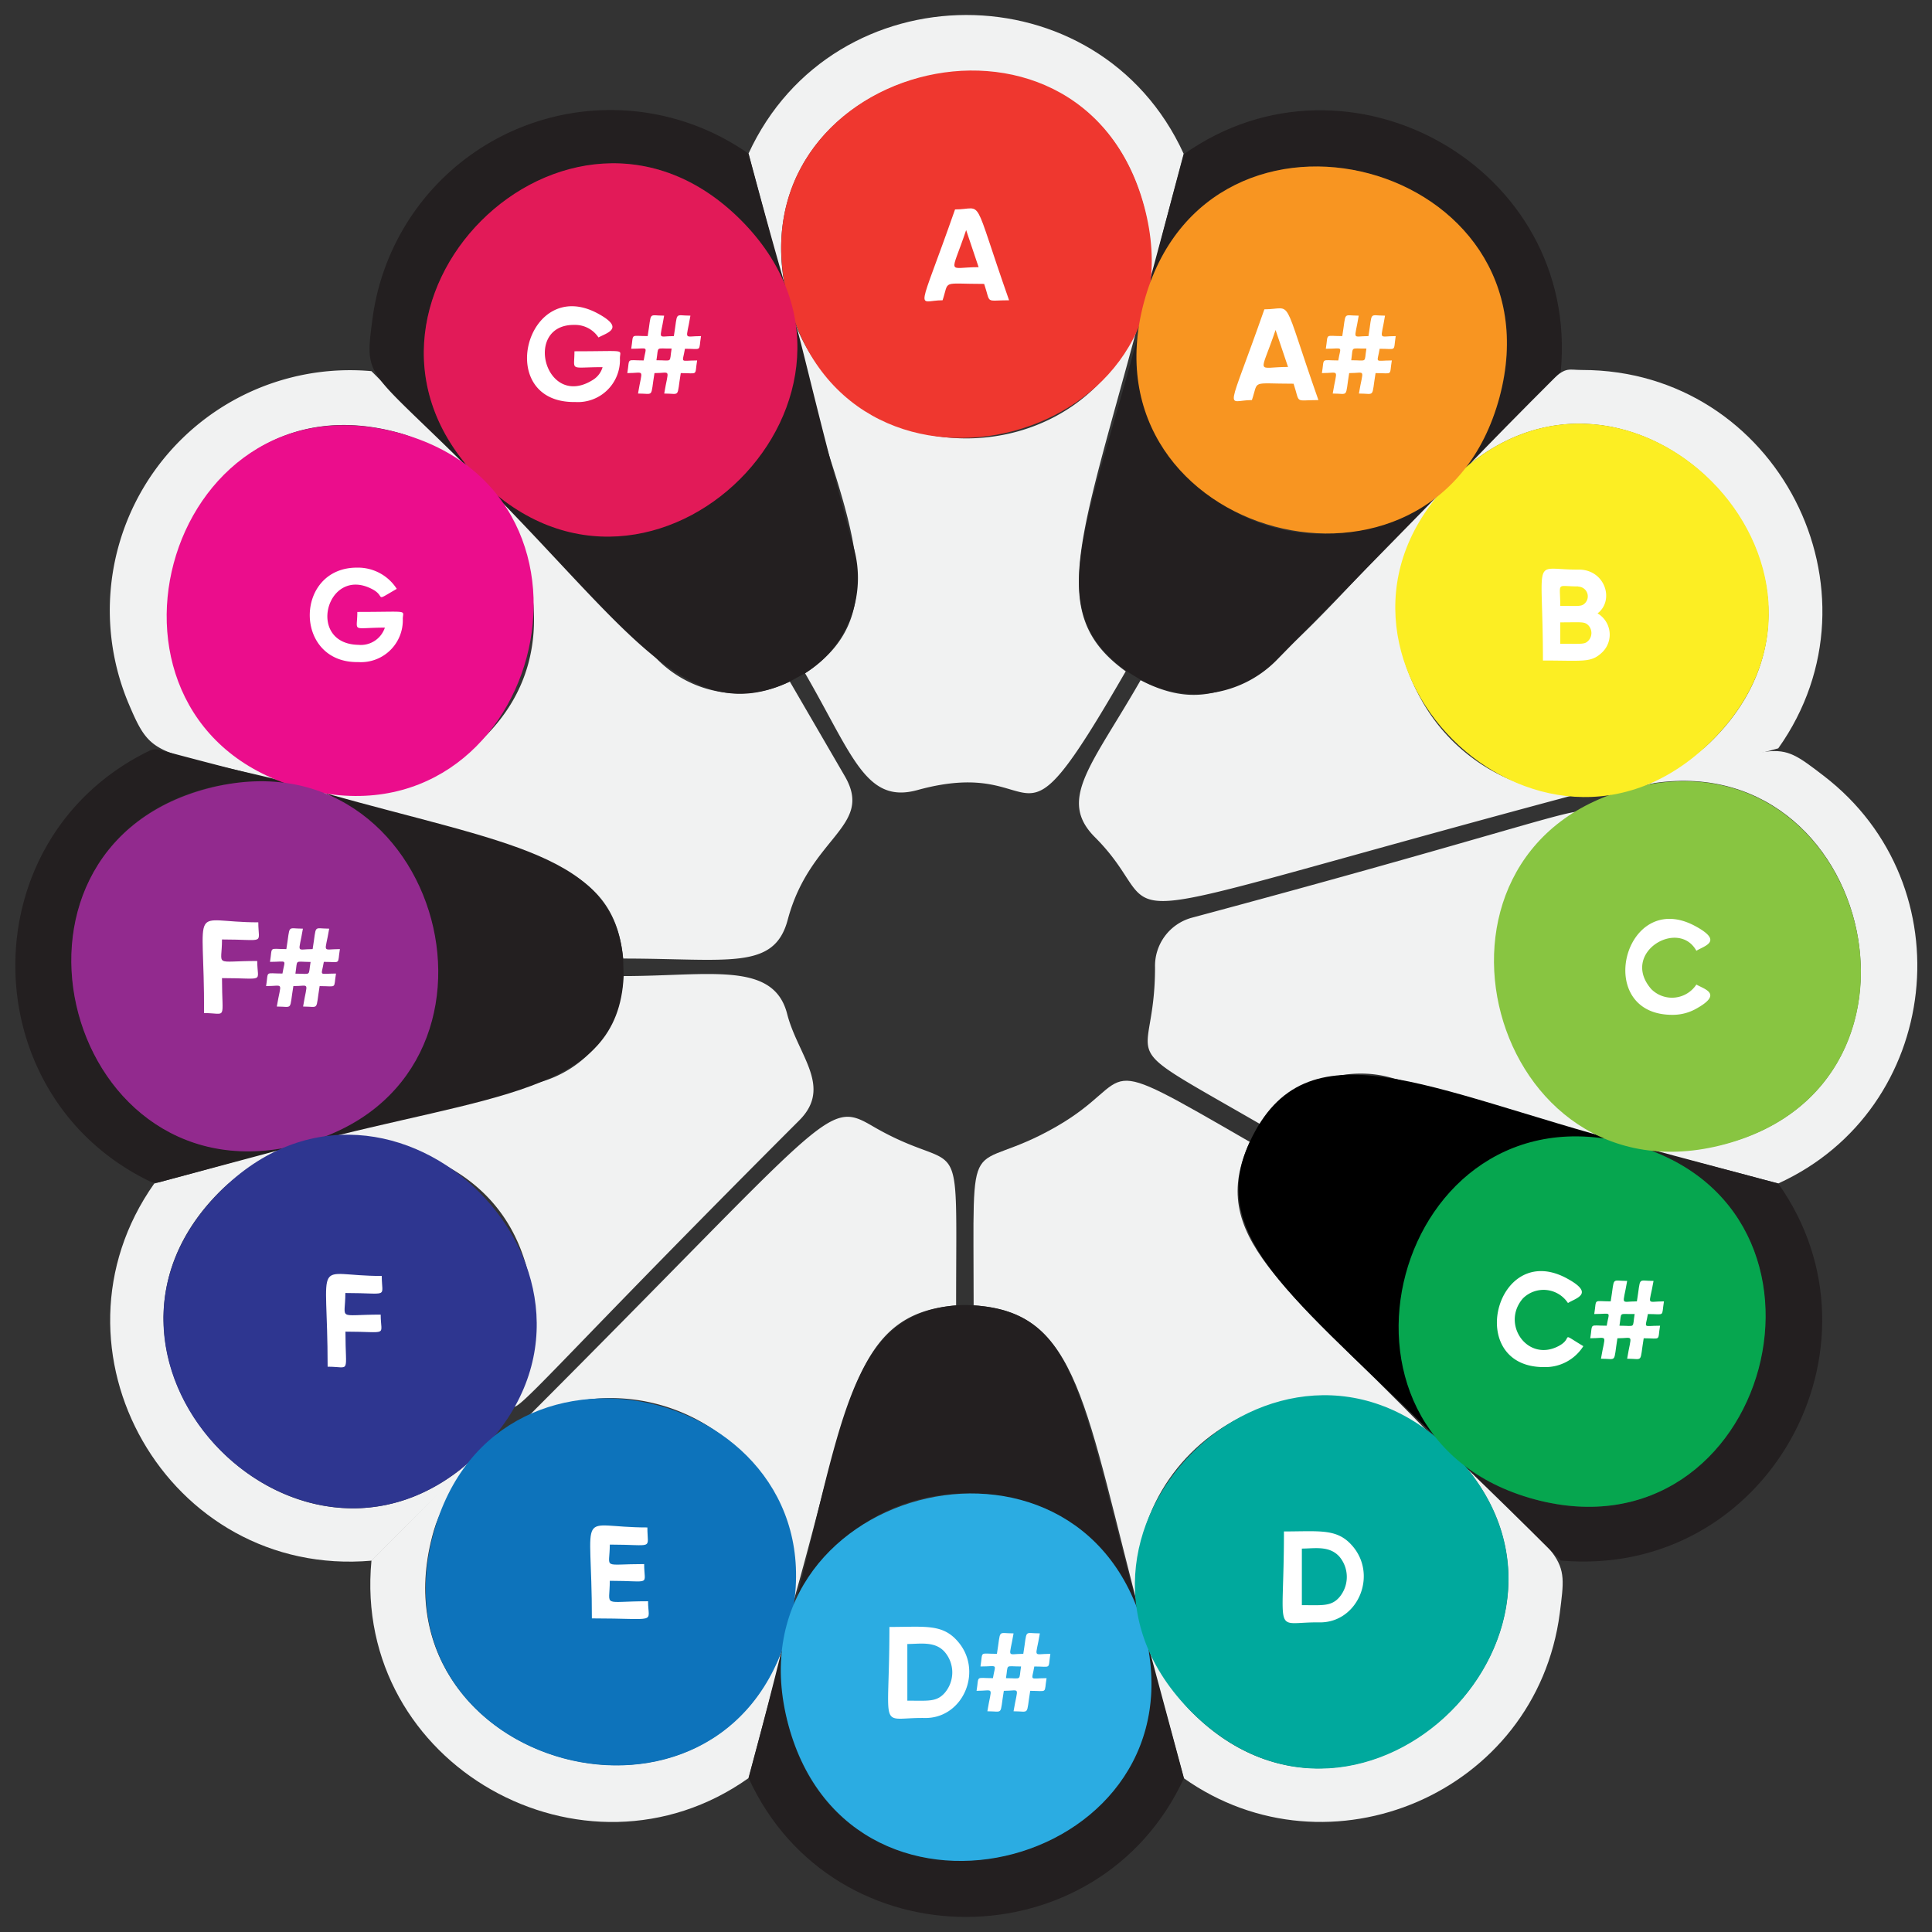 <svg xmlns="http://www.w3.org/2000/svg" viewBox="0 0 198.43 198.43">
  <rect x="0" y="0" width="198.43" height="198.43" fill="#333333" stroke="none"/>
  <g id="Layer_3" data-name="Layer 3">
    <g>
      <g>
        <g>
          <path d="M81.5,164.49c5.81-20.52,6.08-29.59,16.7-30.41,0-19.49.86-12.9-8.6-18.43-4.75-2.77-4.25-1.29-35.59,30.07A18.89,18.89,0,0,1,81.5,164.49Z" fill="#f1f2f2"/>
          <path d="M118.63,99.35c0,10.86-5.1,6.91,11.24,16.36a11.7,11.7,0,0,1,13.09-5c47.94,12.67,2.12,6.38,12.52-18.7,4.42-10.64,24.52-13.19-33.12,2.26A5.13,5.13,0,0,0,118.63,99.35Z" fill="#f1f2f2"/>
          <path d="M128.36,117.28c-16.69-9.64-11.24-6.54-19.83-1.59-9.38,5.41-8.53-1-8.53,18.38,10.86.7,11.32,10.06,17.5,33.31-4.58-17,14.74-30.46,29.11-20.37C131.82,131.78,123.88,127,128.36,117.28Z" fill="#f1f2f2"/>
          <path d="M146.13,72.13c-8.11-14,5.24-24.95,2.4-22.18-15.63,15.32-20.92,25.39-31.38,19.91-5,8.73-8.57,12.25-4.69,16.13,8.82,8.83-4.38,10,49.52-4.42A18.88,18.88,0,0,1,146.13,72.13Z" fill="#f1f2f2"/>
          <path d="M117.49,31.05c-5,18.68-31.56,18.59-36.53,0a18.51,18.51,0,0,1,.64,4.56c5,17,10.94,27.06,1.09,33.54,4.88,8.44,6.24,13.44,11.52,12,13.93-3.85,9.32,8.76,21.41-12.2C107.29,62.93,111,55.57,117.49,31.05Z" fill="#f1f2f2"/>
          <path d="M55.18,111.22c-45.75,12.46-3-4.58-.41,22.74,1,11-14.72,23.14,27.31-18.88,3.47-3.46-.14-6.68-1.23-10.93-1.39-5.48-8-3.9-16.85-3.9A11.72,11.72,0,0,1,55.18,111.22Z" fill="#f1f2f2"/>
          <path d="M67.48,67.69c-34.83-34.54,2-6-20.4,10.29-10.8,7.84-21.57-.1-12.7,4.21C53.77,87.68,63,87.94,64,98.45c10.85,0,15.52,1.25,16.91-4,2.28-8.56,8.87-9.53,5.86-14.73L81.12,70A11.82,11.82,0,0,1,67.48,67.69Z" fill="#f1f2f2"/>
          <path d="M187.29,79.67c-5.22-4-3.89-3-19.58,1.19,24.25-6,33.43,30.64,9.14,36.69-6.78,1.69-19.24-2.7,5.79,4C199.4,113.92,202,90.94,187.29,79.67Z" fill="#f1f2f2"/>
          <path d="M149.36,49.07c18-17.33,44.25,9.9,26.21,27.25-5,4.84-17.88,7.22,7.07.54C194.1,60.74,182.54,38,162.49,38,159.71,38,161.74,36.69,149.36,49.07Z" fill="#f1f2f2"/>
          <path d="M49.09,149.35c-18,17.35-44.26-9.84-26.25-27.22,5-4.85,18-7.26-7-.57-12,17,1.38,40.57,22.34,38.73Z" fill="#f1f2f2"/>
          <path d="M149.36,149.34c17.34,18-9.87,44.25-27.23,26.22-4.89-5.08-7.26-18-.55,7.07,14.88,10.55,36.2,1.58,38.62-16.94C161,159.34,161,160.94,149.36,149.34Z" fill="#f1f2f2"/>
          <path d="M80.88,167.69c-6.93,24-43.27,13.57-36.33-10.47,1.92-6.68,11.91-15.24-6.4,3.07-2,21,21.9,34.27,38.72,22.34Z" fill="#f1f2f2"/>
          <path d="M80.89,30.72c-6-24.25,30.63-33.43,36.68-9.14,1.7,6.79-2.7,19.22,4-5.79-8.71-19.06-36-18.94-44.7,0Z" fill="#f1f2f2"/>
          <path d="M31.44,80.78c-24-6.93-14.26-43.19,9.78-36.25,6.8,2,15.28,11.95-3.07-6.41a24.67,24.67,0,0,0-25,34C15.7,78.18,15.65,76.86,31.44,80.78Z" fill="#f1f2f2"/>
        </g>
        <g>
          <path d="M117.62,167.92c.13,0,0,.07-.14-.53A3.18,3.18,0,0,1,117.62,167.92Z" fill="#fff"/>
          <path d="M149.13,49.31l-.09.1Z" fill="#fff"/>
          <path d="M149.33,49.12l-.2.19Z" fill="#fff"/>
          <path d="M80.88,30.68c-.13,0,0-.08.08.36C80.93,30.93,80.91,30.81,80.88,30.68Z" fill="#fff"/>
          <path d="M117.58,30.76h0C117.46,31.15,117.47,31.14,117.58,30.76Z" fill="#fff"/>
          <path d="M30.53,80.78c0,.13-.14,0,.54.17Z" fill="#fff"/>
          <path d="M125.5,51.81A18.93,18.93,0,0,1,117,34c-5.42,20.54-10,28.66-1.33,34.91l1.53.94a11.67,11.67,0,0,0,13.87-2c19-19.4,18-18.36,18.06-18.49a18.9,18.9,0,0,1-22,3.36Z" fill="#231f20"/>
          <path d="M49,49c-1-1-1.63-2-.77-.66C49.23,49.15,48.89,49.1,49,49Z" fill="#231f20"/>
          <path d="M82.69,69.14a11.52,11.52,0,0,0,5-12.88c-4.31-15.73-5.84-23.46-6.19-23.34-.5.16,0,12.79-9,18.44L71.2,52.81a18.89,18.89,0,0,1-21.87-3.5C64.45,64.48,70.55,75,81.12,70Z" fill="#231f20"/>
          <path d="M49,49l0,0C49.41,49.4,49.45,49.43,49,49Z" fill="#231f20"/>
          <path d="M30.45,117.62c-1.36.32-4.22.62-1.36.51C30.52,117.57,30.48,117.75,30.45,117.62Z" fill="#231f20"/>
          <path d="M30.45,117.62c0,.13-.09,0,.61-.14Z" fill="#231f20"/>
          <path d="M64,98.45c-1-10.75-12-11.75-30.65-17,6.29,3,10.29,10.2,10.57,17.18l-.08,1.67c-.45,8.15-4.84,15.11-12.73,17.23,19.21-5.15,32.36-5.13,32.94-17.23Z" fill="#231f20"/>
          <path d="M80.78,168c-.33,1.13-.42.88-.3,1.88C80.73,167.9,80.91,168,80.78,168Z" fill="#231f20"/>
          <path d="M80.78,168c.13,0,0,.11.18-.61C80.91,167.58,80.84,167.78,80.78,168Z" fill="#231f20"/>
          <path d="M100,134.07a12,12,0,0,0-1.8,0C87,135,86.58,146.22,81,167.37c4.75-17.67,29.5-19,36-1.73C110.9,143.44,110.69,134.77,100,134.07Z" fill="#231f20"/>
          <path d="M167.75,117.58c.87.25,1.13.39.62.13C167.62,117.54,167.77,117.46,167.75,117.58Z" fill="#231f20"/>
          <path d="M149.45,149.45c.73.8.56.67,1,.87C149.17,149.24,149.57,149.32,149.45,149.45Z" fill="#231f20"/>
          <path d="M167.75,117.58v0C167.31,117.45,167.24,117.44,167.75,117.58Z" fill="#231f20"/>
          <path d="M128.36,117.28c5.76-12.44,18.26-5.32,39,.2-18.49-5-31.52,18.46-17.8,32.18C133.82,133.88,123.65,127.44,128.36,117.28Z"/>
          <path d="M149.45,149.45l0,0C149,149,149,149,149.45,149.45Z" fill="#231f20"/>
          <path d="M80.2,30.87c.09.27-.16-.55,1.4,4.73C81.59,34.78,81.45,30.54,80.2,30.87Z" fill="#fff"/>
          <path d="M48.87,49.12c.14-.15.28,0-.63-.81C48.32,48.44,48.74,49.24,48.87,49.12Z" fill="#231f20"/>
          <path d="M48.87,49.12c.14-.15.28,0-.63-.81C48.32,48.44,48.74,49.24,48.87,49.12Z" fill="#eb0d8c"/>
          <path d="M49,49c-.2.21-.54-.2,2.27,2.58A18,18,0,0,0,49,49Z" fill="#231f20"/>
          <path d="M49,49c-.2.21-.54-.2,2.27,2.58A18,18,0,0,0,49,49Z" fill="#eb0d8c"/>
          <path d="M30.45,81.09c.3.07-.5-.16,3.93,1.1C34,82,30.62,80.45,30.45,81.09Z" fill="#fff"/>
          <path d="M30.45,81.09c.3.07-.5-.16,3.93,1.1C34,82,30.62,80.45,30.45,81.09Z" fill="#922a8e"/>
          <path d="M30.47,117.92c.13,0,.36-.48-1.38.21A6.39,6.39,0,0,0,30.47,117.92Z" fill="#231f20"/>
          <path d="M30.47,117.92c.13,0,.36-.48-1.38.21A6.39,6.39,0,0,0,30.47,117.92Z" fill="#2e3690"/>
          <path d="M31.06,117.48c-1.9.5.76.07,3.11-.56A18.28,18.28,0,0,0,31.06,117.48Z" fill="#231f20"/>
          <path d="M31.06,117.48c-1.9.5.76.07,3.11-.56A18.28,18.28,0,0,0,31.06,117.48Z" fill="#2e3690"/>
          <path d="M80.71,168c-.13,0-.26-.21-.27,1.06C80.48,168.89,80.84,168,80.71,168Z" fill="#231f20"/>
          <path d="M80.71,168c-.13,0-.26-.21-.27,1.06C80.48,168.89,80.84,168,80.71,168Z" fill="#0d73bb"/>
          <path d="M81.5,164.49c-1.1,3.85-1,3.41-.72,3.49A17.81,17.81,0,0,0,81.5,164.49Z" fill="#231f20"/>
          <path d="M81.5,164.49c-1.1,3.85-1,3.41-.72,3.49A17.81,17.81,0,0,0,81.5,164.49Z" fill="#0d73bb"/>
          <path d="M116.93,165.64c.4,1.46,1,3.21.57,1.74C117.34,166.78,117.14,166.21,116.93,165.64Z" fill="#fff"/>
          <path d="M116.93,165.64c.4,1.46,1,3.21.57,1.74C117.34,166.78,117.14,166.21,116.93,165.64Z" fill="#2bace2"/>
          <path d="M149.33,149.57c-.13.12.62.5.74.56C149.38,149.32,149.47,149.43,149.33,149.57Z" fill="#231f20"/>
          <path d="M149.33,149.57c-.13.12.62.5.74.56C149.38,149.32,149.47,149.43,149.33,149.57Z" fill="#00a99d"/>
          <path d="M146.61,147c2.9,3,2.57,2.69,2.84,2.44A19.18,19.18,0,0,0,146.61,147Z" fill="#231f20"/>
          <path d="M146.61,147c2.9,3,2.57,2.69,2.84,2.44A19.18,19.18,0,0,0,146.61,147Z" fill="#00a99d"/>
          <path d="M167.75,117.56c.73.19.91.22,0-.12A.56.56,0,0,1,167.75,117.56Z" fill="#88c541"/>
          <path d="M165.06,116.66c2.83,1.21,3.43.91,2,.54Z" fill="#88c541"/>
          <path d="M149,49.41c-.1.1-.19.21-.28.31C148.84,49.62,148.94,49.52,149,49.41Z" fill="#fcee23"/>
          <path d="M149.08,49.35c.29-.33.34-.14.21-.26Z" fill="#f89521"/>
          <path d="M117,34c1-3.89.69-3.5.54-3A19.76,19.76,0,0,0,117,34Z" fill="#f89521"/>
          <path d="M117.58,167.69c6,24.27-30.64,33.44-36.69,9.16-1.69-6.78,2.72-19.28-4,5.78,8.76,19.09,36,18.92,44.71,0Z" fill="#231f20"/>
          <path d="M167.71,117.56c24,6.92,13.58,43.26-10.47,36.33C150.56,152,142,142,160.3,160.28c21.25,1.87,34.21-22,22.34-38.72Z" fill="#231f20"/>
          <path d="M117.58,30.72c6.91-24,43.26-13.6,36.34,10.46-1.95,6.76-11.89,15.22,6.38-3,2-21-21.86-34.3-38.71-22.34Z" fill="#231f20"/>
          <path d="M49.09,49.07C31.76,31.06,59,4.82,76.33,22.85c4.83,5,7.22,17.91.56-7.06A24.66,24.66,0,0,0,38.26,32.72C37.41,39.15,37.57,37.54,49.09,49.07Z" fill="#231f20"/>
          <path d="M30.74,117.57c-24.26,6-33.4-30.67-9.11-36.7,6.72-1.67,19,2.63-5.27-3.86a1.52,1.52,0,0,0-1,.09c-18.52,9-18.24,35.37,0,44.22a1.5,1.5,0,0,0,1,.1Z" fill="#231f20"/>
        </g>
        <g id="круги">
          <path d="M81,31c-6.47-24.14,30-34,36.52-9.79S87.44,55.2,81,31Z" fill="#ef372f"/>
          <path d="M49.33,49.31c-17.67-17.68,9-44.43,26.74-26.73S67.05,67,49.33,49.31Z" fill="#e21a58"/>
          <path d="M31.07,81C6.92,74.47,16.68,38,40.85,44.43S55.24,87.42,31.07,81Z" fill="#eb0d8c"/>
          <path d="M31.06,117.48C6.92,124-2.9,87.44,21.27,81S55.22,111,31.06,117.48Z" fill="#922a8e"/>
          <path d="M49.32,149.11c-17.67,17.67-44.43-9-26.72-26.74S67,131.41,49.32,149.11Z" fill="#2e3690"/>
          <path d="M81,167.37c-6.47,24.15-43,14.39-36.51-9.78S87.45,143.18,81,167.37Z" fill="#0d73bb"/>
          <path d="M117.5,167.38c6.46,24.14-30,34-36.53,9.77S111,143.19,117.5,167.38Z" fill="#2bace2"/>
          <path d="M149.13,149.11c17.68,17.67-9,44.43-26.74,26.73S131.42,131.41,149.13,149.11Z" fill="#00a99d"/>
          <path d="M167.4,117.48c24.14,6.46,14.38,43-9.79,36.51S143.21,111,167.4,117.48Z" fill="#06a64f"/>
          <path d="M167.4,81c24.14-6.47,33.95,30,9.77,36.52S143.25,87.41,167.4,81Z" fill="#88c541"/>
          <path d="M149.13,49.31c17.68-17.67,44.43,9,26.73,26.73S131.4,67,149.13,49.31Z" fill="#fcee23"/>
          <path d="M117.49,31.05C124,6.9,160.49,16.66,154,40.83S111,55.23,117.49,31.05Z" fill="#f89521"/>
        </g>
      </g>
      <g id="ноты">
        <path d="M103.64,30.84c-2.52,0-1.85.43-2.56-1.68-4.46,0-3.57-.44-4.27,1.68-2.68,0-2.64,1.86,1.28-9.33C101.12,21.51,99.73,19.71,103.64,30.84Zm-4.41-7.21c-1.61,4.8-2,3.81,1.28,3.81Z" fill="#fff"/>
        <g>
          <path d="M135.41,41.09c-2.51,0-1.85.44-2.55-1.68-4.46,0-3.57-.43-4.28,1.68-2.68,0-2.64,1.87,1.28-9.32C132.9,31.77,131.51,30,135.41,41.09Zm-4.4-7.2c-1.61,4.79-2.06,3.8,1.28,3.8Z" fill="#fff"/>
          <path d="M143.35,34.52c-.26,1.64.16,1.3-1.65,1.3-.26,1.56-.57,1.2,1.25,1.2-.27,1.63.17,1.3-1.67,1.3-.43,2.6,0,2.1-1.71,2.1.44-2.65.76-2.1-1-2.1-.43,2.6,0,2.1-1.69,2.1.43-2.65.78-2.1-1.11-2.1.27-1.63-.17-1.3,1.68-1.3.26-1.56.58-1.2-1.28-1.2.27-1.64-.17-1.3,1.69-1.3.43-2.6,0-2.1,1.69-2.1-.43,2.64-.75,2.1,1,2.1.43-2.61,0-2.1,1.7-2.1C141.83,35.06,141.48,34.52,143.35,34.52ZM138.78,37c1.71,0,1.31.32,1.56-1.2C138.64,35.82,139,35.51,138.78,37Z" fill="#fff"/>
        </g>
        <path d="M171.81,104.23c-8.29.06-5-13.1,2.33-9.1,2.89,1.57.93,2,.09,2.52-1.85-3.36-7.86.23-4.63,3.94a3,3,0,0,0,4.63-.47c.84.49,2.79.95-.09,2.52A4.89,4.89,0,0,1,171.81,104.23Z" fill="#fff"/>
        <g>
          <path d="M158.62,140.41c-8.29.06-5-13.11,2.33-9.1,2.88,1.57.93,2,.09,2.52a3,3,0,0,0-4.62-.48c-2.28,2.61.44,6.58,3.64,4.91,1.65-.86,0-1.54,2.56,0A4.61,4.61,0,0,1,158.62,140.41Z" fill="#fff"/>
          <path d="M170.9,133.66c-.27,1.64.16,1.3-1.65,1.3-.26,1.56-.58,1.2,1.25,1.2-.27,1.63.17,1.29-1.68,1.29-.43,2.61,0,2.1-1.7,2.1.43-2.64.75-2.1-1-2.1-.42,2.6,0,2.1-1.69,2.1.44-2.64.79-2.1-1.1-2.1.27-1.62-.17-1.29,1.69-1.29.26-1.56.58-1.2-1.28-1.2.27-1.64-.17-1.3,1.69-1.3.43-2.6,0-2.1,1.69-2.1-.44,2.64-.76,2.1,1,2.1.43-2.61,0-2.1,1.71-2.1C169.38,134.2,169,133.66,170.9,133.66Zm-4.57,2.5c1.71,0,1.31.32,1.56-1.2C166.18,135,166.58,134.65,166.33,136.16Z" fill="#fff"/>
        </g>
        <path d="M131.87,157.29c3.6,0,5.37-.31,6.9,1.34,2.81,3,.75,8-3.19,8C130.64,166.55,131.87,168.47,131.87,157.29Zm1.84,7.57c2.08,0,3,.15,3.84-.8a3.23,3.23,0,0,0,0-4.2c-1.05-1.14-2.55-.81-3.84-.81Z" fill="#fff"/>
        <g>
          <path d="M91.35,167.1c3.55,0,5.35-.33,6.9,1.35,2.81,3,.75,8-3.2,8C90.12,176.36,91.35,178.28,91.35,167.1Zm1.84,7.57c2.15,0,3,.15,3.84-.8a3.23,3.23,0,0,0,0-4.2c-1-1.14-2.55-.82-3.84-.82Z" fill="#fff"/>
          <path d="M107.88,169.86c-.26,1.64.17,1.3-1.65,1.3-.26,1.56-.57,1.2,1.26,1.2-.27,1.63.16,1.3-1.68,1.3-.43,2.6,0,2.1-1.71,2.1.44-2.65.76-2.1-1-2.1-.43,2.59,0,2.1-1.69,2.1.43-2.65.78-2.1-1.11-2.1.27-1.63-.16-1.3,1.68-1.3.26-1.56.58-1.2-1.28-1.2.27-1.64-.17-1.3,1.69-1.3.43-2.6,0-2.1,1.71-2.1-.44,2.64-.76,2.1,1,2.1.43-2.61,0-2.1,1.7-2.1C106.37,170.4,106,169.86,107.88,169.86Zm-4.56,2.5c1.7,0,1.3.31,1.55-1.2C103.17,171.16,103.57,170.85,103.32,172.36Z" fill="#fff"/>
        </g>
        <path d="M62.63,162.36c0,2.78-.89,2.1,3.93,2.1,0,2.35,1.15,1.76-5.77,1.76,0-11.76-1.72-9.34,5.7-9.34,0,2.35.78,1.76-3.86,1.76,0,2.59-.9,2,3.53,2C66.16,162.93,67,162.36,62.63,162.36Z" fill="#fff"/>
        <path d="M39.21,131.05c0,2.33.85,1.75-3.74,1.75,0,2.88-.94,2.22,3.63,2.22,0,2.29.91,1.75-3.62,1.75,0,4.47.58,3.6-1.83,3.6C33.65,128.63,32,131.05,39.21,131.05Z" fill="#fff"/>
        <g>
          <path d="M26.53,94.73c0,2.33.85,1.76-3.73,1.76,0,2.87-.94,2.21,3.62,2.21,0,2.29.92,1.76-3.62,1.76,0,4.47.58,3.59-1.84,3.59C21,92.31,19.29,94.73,26.53,94.73Z" fill="#fff"/>
          <path d="M34.91,97.48c-.27,1.65.16,1.31-1.65,1.31-.26,1.56-.58,1.2,1.25,1.2-.27,1.62.17,1.29-1.68,1.29-.43,2.6,0,2.1-1.7,2.1.43-2.65.75-2.1-1-2.1-.43,2.59,0,2.1-1.7,2.1.44-2.64.79-2.1-1.1-2.1.26-1.63-.17-1.29,1.68-1.29.26-1.56.58-1.2-1.28-1.2.27-1.65-.17-1.31,1.68-1.31.43-2.6,0-2.1,1.7-2.1-.44,2.65-.76,2.1,1,2.1.43-2.61,0-2.1,1.7-2.1C33.38,98,33,97.48,34.91,97.48ZM30.34,100c1.7,0,1.3.31,1.56-1.2C30.18,98.79,30.59,98.48,30.34,100Z" fill="#fff"/>
        </g>
        <path d="M36.7,62.85c5.47,0,4.67-.24,4.67.72A4.3,4.3,0,0,1,36.78,68c-6.65.11-6.56-9.73-.09-9.7a4.73,4.73,0,0,1,4.06,2.18c-2.48,1.43-1,.79-2.58,0-4.63-2.36-6.75,5.65-1.36,5.75a2.6,2.6,0,0,0,2.72-1.77C36,64.47,36.7,65,36.7,62.85Z" fill="#fff"/>
        <g>
          <path d="M59,36.08c5.47,0,4.67-.24,4.67.72a4.32,4.32,0,0,1-4.58,4.49c-8.43.14-5.06-13,2.26-9.12,2.91,1.56,1,2,.12,2.49A2.88,2.88,0,0,0,59,33.37c-5.32-.07-3,8.73,1.89,5.65a2.27,2.27,0,0,0,1-1.31C58.41,37.71,59,38.18,59,36.08Z" fill="#fff"/>
          <path d="M72,34.52c-.27,1.64.16,1.3-1.65,1.3-.26,1.56-.58,1.2,1.25,1.2-.27,1.63.17,1.3-1.68,1.3-.43,2.6,0,2.1-1.7,2.1.44-2.65.75-2.1-1-2.1-.43,2.59,0,2.1-1.69,2.1.43-2.65.77-2.1-1.1-2.1.27-1.63-.17-1.3,1.68-1.3.26-1.56.58-1.2-1.28-1.2.27-1.64-.17-1.3,1.69-1.3.43-2.6,0-2.1,1.69-2.1-.43,2.64-.75,2.1,1,2.1.43-2.61,0-2.1,1.7-2.1C70.48,35.06,70.13,34.52,72,34.52ZM67.42,37c1.71,0,1.31.32,1.56-1.2C67.27,35.82,67.67,35.51,67.42,37Z" fill="#fff"/>
        </g>
        <path d="M164.08,63a2.53,2.53,0,0,1,.39,4.08c-1.1,1-1.93.76-6,.76,0-11.21-1.23-9.28,3.67-9.34C164.85,58.49,165.85,61.65,164.08,63Zm-2-2.77c-2.31,0-1.83-.53-1.83,2,1.91,0,2.19.09,2.55-.29A1,1,0,0,0,162.12,60.25Zm-1.83,5.89c2.28,0,2.5.08,2.89-.32a1.15,1.15,0,0,0,0-1.57c-.41-.41-.68-.31-2.89-.31Z" fill="#fff"/>
      </g>
    </g>
  </g>
</svg>
